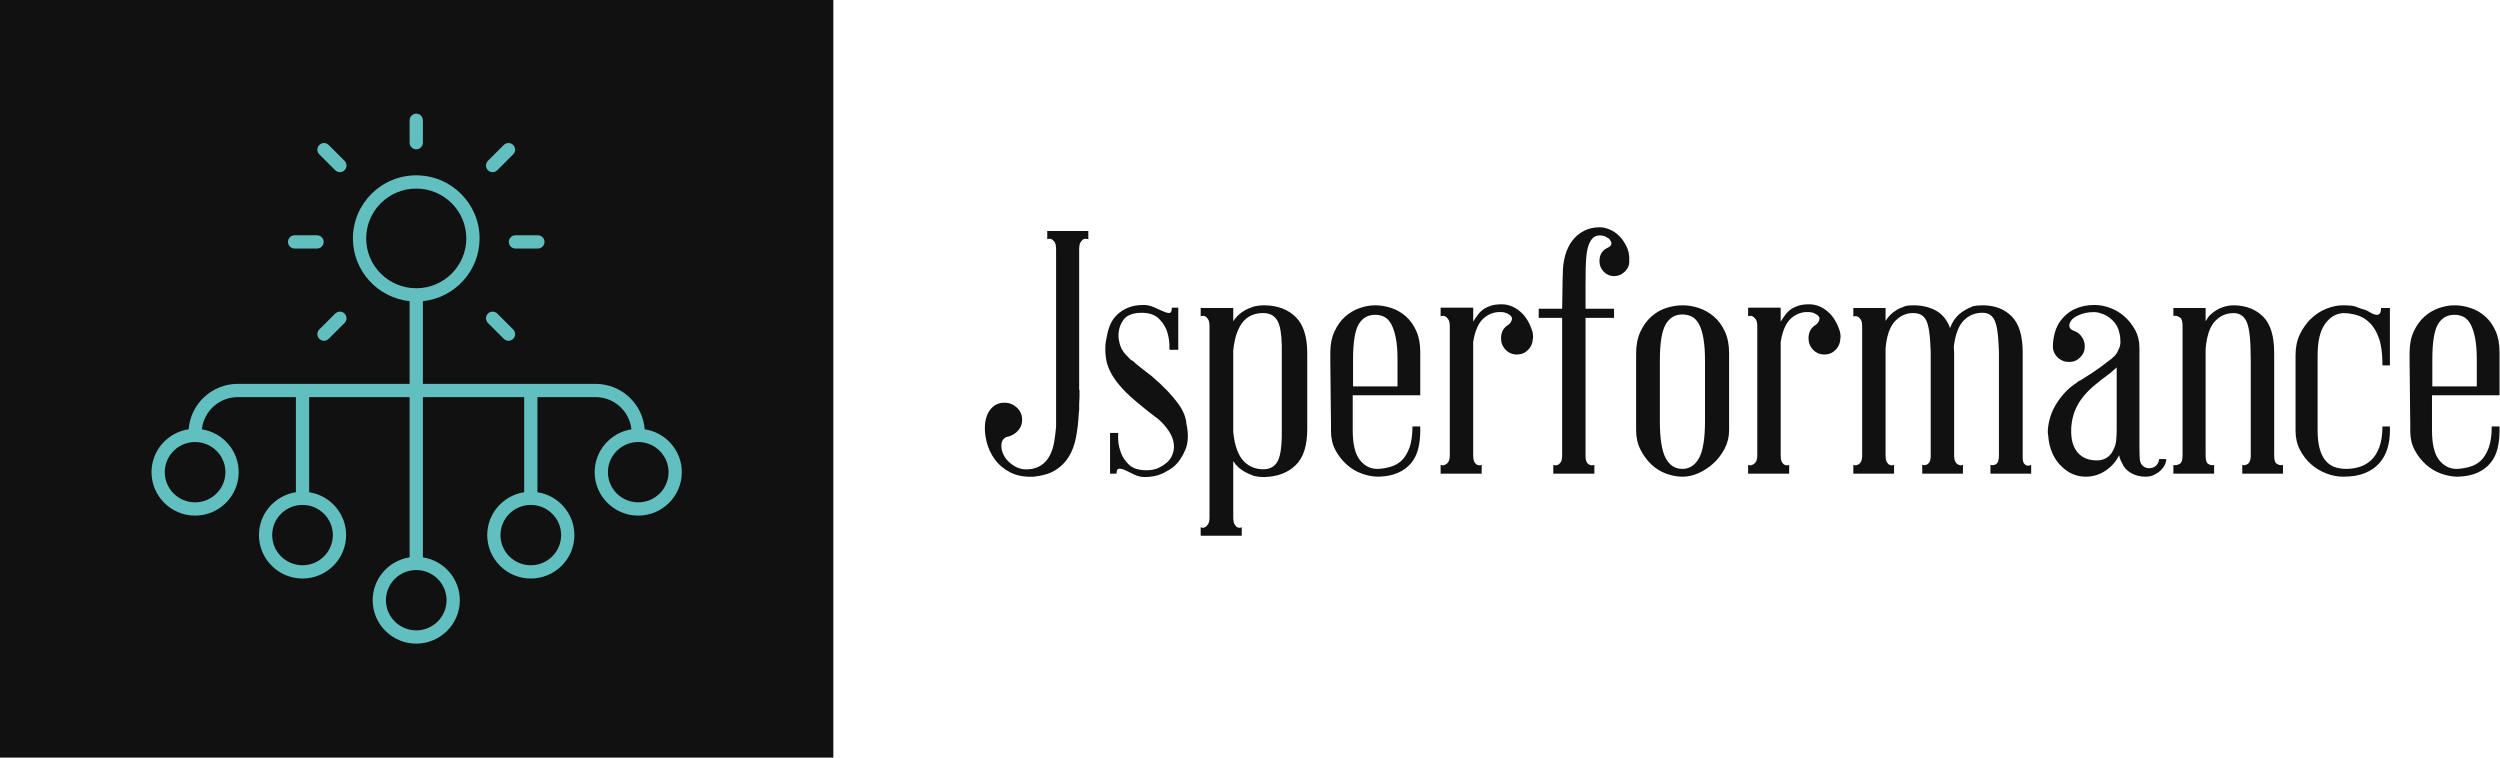 <svg width="330" height="100" viewBox="0 0 330 100" class="css-1j8o68f">
    <defs id="SvgjsDefs1255"></defs>
    <g id="SvgjsG1256" featurekey="symbolContainer" transform="matrix(1,0,0,1,0,0)" fill="#111111">
        <rect width="110" height="100"></rect>
    </g>
    <g
        id="SvgjsG1257"
        featurekey="symbolFeature-0"
        transform="matrix(0.875,0,0,0.875,11.25,6.21)"
        fill="#61c0bf"
    >
        <path
            xmlns="http://www.w3.org/2000/svg"
            d="M84.397,57.663c-0.287-3.825-3.495-6.851-7.406-6.851H50.937V38.335  c4.8-0.5,8.554-4.553,8.554-9.465c0-5.248-4.286-9.518-9.554-9.518  s-9.554,4.27-9.554,9.518c0,4.912,3.754,8.965,8.554,9.465v12.477H23.009  c-3.912,0-7.12,3.026-7.406,6.851C12.438,58.133,10,60.852,10,64.135  c0,3.612,2.949,6.551,6.575,6.551s6.575-2.938,6.575-6.551  c0-3.263-2.409-5.969-5.547-6.464c0.276-2.726,2.596-4.86,5.407-4.86h8.771  v14.347c-3.151,0.482-5.575,3.194-5.575,6.467c0,3.612,2.949,6.552,6.575,6.552  s6.575-2.939,6.575-6.552c0-3.273-2.423-5.984-5.575-6.467V52.812h15.156v24.171  c-3.151,0.482-5.575,3.194-5.575,6.467C43.362,87.062,46.311,90,49.937,90  s6.575-2.938,6.575-6.551c0-3.273-2.423-5.984-5.575-6.467V52.812h15.283v14.347  c-3.151,0.482-5.575,3.194-5.575,6.467c0,3.612,2.949,6.552,6.575,6.552  s6.575-2.939,6.575-6.552c0-3.273-2.423-5.984-5.575-6.467V52.812h8.771  c2.811,0,5.13,2.134,5.407,4.86c-3.138,0.494-5.547,3.2-5.547,6.464  c0,3.612,2.949,6.551,6.575,6.551S90,67.747,90,64.135  C90,60.852,87.562,58.133,84.397,57.663z M42.382,28.87  c0-4.146,3.389-7.518,7.554-7.518c4.165,0,7.554,3.372,7.554,7.518  s-3.389,7.518-7.554,7.518C45.771,36.388,42.382,33.016,42.382,28.87z   M21.149,64.135c0,2.51-2.052,4.551-4.575,4.551S12,66.645,12,64.135  s2.052-4.552,4.575-4.552S21.149,61.625,21.149,64.135z M37.355,73.625  c0,2.51-2.052,4.552-4.575,4.552s-4.575-2.042-4.575-4.552  s2.052-4.551,4.575-4.551S37.355,71.115,37.355,73.625z M54.511,83.449  C54.511,85.959,52.459,88,49.937,88s-4.575-2.041-4.575-4.551  s2.052-4.551,4.575-4.551S54.511,80.939,54.511,83.449z M71.794,73.625  c0,2.51-2.052,4.552-4.575,4.552s-4.575-2.042-4.575-4.552  s2.052-4.551,4.575-4.551S71.794,71.115,71.794,73.625z M83.425,68.686  c-2.522,0-4.575-2.041-4.575-4.551s2.052-4.552,4.575-4.552S88,61.625,88,64.135  S85.948,68.686,83.425,68.686z"
        ></path>
        <path
            xmlns="http://www.w3.org/2000/svg"
            d="M50.937,14.431v-3.385c0-0.553-0.448-1-1-1s-1,0.447-1,1v3.385c0,0.553,0.448,1,1,1  S50.937,14.983,50.937,14.431z"
        ></path>
        <path
            xmlns="http://www.w3.org/2000/svg"
            d="M39.122,17.166l-2.394-2.393c-0.391-0.391-1.024-0.391-1.414,0  c-0.391,0.391-0.391,1.023,0,1.414l2.394,2.393  c0.195,0.195,0.451,0.293,0.707,0.293s0.512-0.098,0.707-0.293  C39.512,18.189,39.512,17.557,39.122,17.166z"
        ></path>
        <path
            xmlns="http://www.w3.org/2000/svg"
            d="M31.587,28.396c-0.552,0-1,0.447-1,1s0.448,1,1,1h3.385c0.552,0,1-0.447,1-1  s-0.448-1-1-1H31.587z"
        ></path>
        <path
            xmlns="http://www.w3.org/2000/svg"
            d="M37.708,40.21l-2.394,2.394c-0.391,0.391-0.391,1.023,0,1.414  c0.195,0.195,0.451,0.293,0.707,0.293s0.512-0.098,0.707-0.293l2.394-2.394  c0.391-0.391,0.391-1.023,0-1.414S38.098,39.819,37.708,40.21z"
        ></path>
        <path
            xmlns="http://www.w3.org/2000/svg"
            d="M60.751,41.624l2.394,2.394c0.195,0.195,0.451,0.293,0.707,0.293  s0.512-0.098,0.707-0.293c0.391-0.391,0.391-1.023,0-1.414l-2.394-2.394  c-0.391-0.391-1.023-0.391-1.414,0S60.36,41.233,60.751,41.624z"
        ></path>
        <path
            xmlns="http://www.w3.org/2000/svg"
            d="M63.901,29.396c0,0.553,0.448,1,1,1h3.385c0.552,0,1-0.447,1-1s-0.448-1-1-1h-3.385  C64.349,28.396,63.901,28.843,63.901,29.396z"
        ></path>
        <path
            xmlns="http://www.w3.org/2000/svg"
            d="M63.145,14.773l-2.394,2.393c-0.391,0.391-0.391,1.023,0,1.414  c0.195,0.195,0.451,0.293,0.707,0.293s0.512-0.098,0.707-0.293L64.559,16.188  c0.391-0.391,0.391-1.023,0-1.414S63.535,14.383,63.145,14.773z"
        ></path>
    </g>
    <g
        id="SvgjsG1258"
        featurekey="nameFeature-0"
        transform="matrix(1.12,0,0,1.12,129.682,17.721)"
        fill="#111111"
    >
        <path
            d="M12.48 11.4 l0 0.96 c-0.24 -0.053 -0.427 -0.053 -0.56 0 c-0.107 0.053 -0.22 0.167 -0.34 0.34 s-0.18 0.46 -0.18 0.86 l0 16.6 l0.04 0 l0 0.78 l-0.04 0.82 l0 0.32 l0 0.38 l-0.04 0.34 c-0.053 1.093 -0.167 2.08 -0.34 2.96 s-0.46 1.64 -0.86 2.28 s-0.927 1.16 -1.58 1.56 s-1.5 0.653 -2.54 0.76 c-1.067 0.053 -1.98 -0.113 -2.74 -0.5 s-1.373 -0.9 -1.84 -1.54 s-0.793 -1.347 -0.98 -2.12 s-0.24 -1.5 -0.16 -2.18 s0.32 -1.247 0.72 -1.7 s0.92 -0.68 1.56 -0.68 c0.56 0 1.047 0.193 1.46 0.58 s0.62 0.86 0.62 1.42 c0 0.48 -0.147 0.893 -0.44 1.24 s-0.653 0.587 -1.08 0.72 c-0.053 0.027 -0.12 0.04 -0.2 0.04 c-0.427 0.133 -0.667 0.427 -0.72 0.88 s0.053 0.92 0.32 1.4 s0.687 0.887 1.26 1.22 s1.247 0.433 2.02 0.3 c0.533 -0.107 0.973 -0.307 1.32 -0.6 s0.627 -0.66 0.84 -1.1 s0.367 -0.94 0.46 -1.5 s0.167 -1.147 0.22 -1.76 l0 -1.32 l0 -19.6 c0 -0.4 -0.06 -0.687 -0.18 -0.86 s-0.247 -0.287 -0.38 -0.34 s-0.293 -0.053 -0.48 0 l0 -0.96 l4.84 0 z M21.6 39.76 c-0.027 0.027 -0.047 0.04 -0.06 0.04 s-0.033 0.013 -0.06 0.04 l-0.04 0.04 c-0.053 0.027 -0.113 0.053 -0.18 0.08 s-0.127 0.053 -0.18 0.08 c-0.56 0.24 -1.213 0.36 -1.96 0.36 c-0.427 0 -0.84 -0.1 -1.24 -0.3 s-0.747 -0.367 -1.04 -0.5 s-0.54 -0.193 -0.74 -0.18 s-0.3 0.207 -0.3 0.58 l-0.76 0 l0 -4.8 l0.96 0 c-0.053 0.853 0.04 1.587 0.28 2.2 c0.16 0.533 0.473 1.033 0.94 1.5 s1.167 0.7 2.1 0.7 c0.613 0 1.12 -0.107 1.52 -0.32 c0.693 -0.347 1.167 -0.76 1.42 -1.24 s0.353 -0.98 0.3 -1.5 s-0.247 -1.033 -0.58 -1.54 s-0.74 -0.973 -1.22 -1.4 c-0.32 -0.24 -0.653 -0.493 -1 -0.76 s-0.693 -0.547 -1.04 -0.84 c-0.933 -0.747 -1.673 -1.42 -2.22 -2.02 s-0.967 -1.16 -1.26 -1.68 s-0.493 -1.013 -0.6 -1.48 s-0.16 -0.967 -0.16 -1.5 c0 -0.32 0.02 -0.613 0.06 -0.88 s0.087 -0.507 0.14 -0.72 c0.08 -0.453 0.213 -0.893 0.4 -1.32 s0.453 -0.807 0.8 -1.14 s0.773 -0.607 1.28 -0.82 s1.12 -0.32 1.84 -0.32 c0.4 0 0.8 0.087 1.2 0.26 s0.76 0.333 1.08 0.48 s0.573 0.213 0.76 0.2 s0.28 -0.22 0.28 -0.62 l0.76 0 l0 4.96 l-1.04 0 c0.027 -0.8 -0.067 -1.52 -0.28 -2.16 c-0.187 -0.56 -0.513 -1.067 -0.98 -1.52 s-1.153 -0.68 -2.06 -0.68 c-0.72 0 -1.307 0.16 -1.76 0.48 c-0.24 0.187 -0.447 0.46 -0.62 0.82 s-0.273 0.753 -0.3 1.18 s0.04 0.887 0.2 1.38 s0.48 0.953 0.96 1.38 c0.053 0.08 0.127 0.16 0.22 0.24 s0.193 0.147 0.3 0.2 c0.08 0.053 0.147 0.107 0.2 0.16 l0.16 0.16 c0.293 0.24 0.593 0.48 0.9 0.72 s0.62 0.48 0.94 0.72 c0.747 0.64 1.367 1.22 1.86 1.74 s0.907 1.007 1.24 1.46 s0.58 0.88 0.74 1.28 s0.253 0.787 0.28 1.16 c0.267 1.227 0.22 2.26 -0.14 3.1 s-0.82 1.5 -1.38 1.98 l-0.04 0 c0 0.053 -0.027 0.08 -0.08 0.08 c-0.053 0.053 -0.107 0.093 -0.16 0.12 l-0.24 0.16 l-0.24 0.12 l0 0.04 c-0.027 0 -0.053 0.007 -0.08 0.02 s-0.053 0.02 -0.08 0.02 z M33.28 20.16 c1.52 0.027 2.733 0.487 3.64 1.38 s1.36 2.313 1.36 4.26 l0 8.96 c0 1.947 -0.453 3.36 -1.36 4.24 s-2.12 1.347 -3.64 1.4 l-0.12 0 c-0.453 0 -0.867 -0.053 -1.24 -0.16 l-0.04 0 c-0.027 0 -0.04 -0.013 -0.04 -0.04 c-0.613 -0.213 -1.147 -0.507 -1.6 -0.88 l-0.38 -0.38 l-0.3 -0.42 l0 6.64 c0 0.373 0.053 0.647 0.16 0.82 s0.213 0.287 0.32 0.34 c0.16 0.08 0.333 0.08 0.52 0 l0 1 l-4.84 0 l0 -1 c0.213 0.08 0.373 0.08 0.48 0 c0.133 -0.053 0.26 -0.167 0.38 -0.34 s0.18 -0.447 0.18 -0.82 l0 -22.56 c0 -0.373 -0.06 -0.647 -0.18 -0.82 s-0.247 -0.287 -0.38 -0.34 c-0.107 -0.053 -0.267 -0.053 -0.48 0 l0 -0.96 l3.84 0 l0 1.56 c0.187 -0.293 0.413 -0.56 0.68 -0.8 c0.453 -0.4 0.987 -0.693 1.6 -0.88 c0 -0.027 0.013 -0.04 0.04 -0.04 l0.04 0 c0.427 -0.107 0.84 -0.16 1.24 -0.16 l0.12 0 z M35.28 24.92 l0 -0.04 c-0.027 -1.36 -0.193 -2.32 -0.5 -2.88 s-0.807 -0.867 -1.5 -0.92 c-0.48 -0.027 -0.933 0.033 -1.36 0.18 s-0.8 0.393 -1.12 0.74 s-0.587 0.813 -0.8 1.4 s-0.36 1.28 -0.44 2.08 l0 9.6 c0.08 0.827 0.227 1.527 0.44 2.1 s0.48 1.027 0.8 1.36 s0.693 0.58 1.12 0.74 s0.88 0.227 1.36 0.2 c0.693 -0.053 1.193 -0.36 1.5 -0.92 s0.473 -1.52 0.5 -2.88 l0 -0.04 l0 -10.72 z M46.32 20.16 c0.613 0 1.24 0.107 1.88 0.32 s1.213 0.547 1.72 1 s0.913 1.027 1.22 1.72 s0.46 1.52 0.46 2.48 l0 4.04 l0 0.12 l0 0.92 l-7.96 0 l0 4.12 c0 1.653 0.287 2.833 0.86 3.54 s1.287 1.047 2.14 1.02 c0.507 -0.027 1.007 -0.113 1.5 -0.26 s0.92 -0.393 1.28 -0.74 s0.66 -0.84 0.9 -1.48 s0.36 -1.48 0.36 -2.52 l0.92 0 l0 0.56 c0 0.72 -0.08 1.407 -0.24 2.06 s-0.44 1.22 -0.84 1.7 s-0.913 0.86 -1.54 1.14 s-1.393 0.433 -2.3 0.46 c-0.64 0 -1.293 -0.12 -1.96 -0.36 s-1.267 -0.6 -1.8 -1.08 s-0.973 -1.047 -1.32 -1.7 s-0.52 -1.393 -0.52 -2.22 l0 -0.94 l-0.02 -1.54 l-0.02 -1.9 l-0.02 -1.98 l-0.02 -1.74 l0 -1.18 c0 -0.96 0.167 -1.793 0.5 -2.5 s0.747 -1.28 1.24 -1.72 s1.053 -0.773 1.68 -1 s1.26 -0.34 1.9 -0.34 z M48.92 29.72 l0 -3.16 c0 -1.013 -0.067 -1.86 -0.2 -2.54 s-0.313 -1.227 -0.54 -1.64 s-0.5 -0.7 -0.82 -0.86 s-0.68 -0.24 -1.08 -0.24 c-0.853 0 -1.5 0.373 -1.94 1.12 s-0.66 2.133 -0.66 4.16 l0 3.16 l5.24 0 z M64.84 23.32 c0 0.053 0.013 0.16 0.04 0.32 s0.027 0.293 0 0.4 c-0.027 0.56 -0.22 1.02 -0.58 1.38 s-0.793 0.54 -1.3 0.54 c-0.533 0 -0.98 -0.187 -1.34 -0.56 s-0.54 -0.827 -0.54 -1.36 c0 -0.667 0.253 -1.173 0.76 -1.52 c0.053 -0.027 0.087 -0.047 0.1 -0.06 l0.06 -0.06 c0.187 -0.133 0.307 -0.327 0.36 -0.58 s-0.107 -0.473 -0.48 -0.66 c-0.24 -0.133 -0.48 -0.2 -0.72 -0.2 c-0.8 -0.053 -1.507 0.187 -2.12 0.72 s-1.027 1.467 -1.24 2.8 l0 13.36 c0 0.373 0.053 0.647 0.16 0.82 s0.213 0.273 0.32 0.3 c0.16 0.08 0.333 0.08 0.52 0 l0 1.04 l-4.84 0 l0 -1.04 c0.213 0.08 0.373 0.08 0.48 0 c0.133 -0.027 0.267 -0.127 0.4 -0.3 s0.2 -0.447 0.2 -0.82 l0 -15.24 c0 -0.373 -0.067 -0.647 -0.2 -0.82 s-0.267 -0.287 -0.4 -0.34 c-0.107 -0.053 -0.267 -0.053 -0.48 0 l0 -1 l3.84 0 l0 1.64 c0.187 -0.293 0.373 -0.567 0.56 -0.82 s0.407 -0.467 0.66 -0.64 s0.547 -0.313 0.88 -0.42 s0.753 -0.16 1.26 -0.16 c0.773 0 1.493 0.28 2.16 0.84 s1.16 1.373 1.48 2.44 z M76.24 14.76 l-0.04 0.04 c0.027 0.027 0.04 0.08 0.04 0.16 c0 0.48 -0.18 0.893 -0.54 1.24 s-0.78 0.52 -1.26 0.52 s-0.887 -0.173 -1.22 -0.52 s-0.5 -0.76 -0.5 -1.24 c0 -0.773 0.333 -1.307 1 -1.6 c0.427 -0.213 0.52 -0.493 0.28 -0.84 c0 -0.027 -0.013 -0.04 -0.04 -0.04 c-0.027 -0.107 -0.107 -0.187 -0.24 -0.24 c-0.267 -0.213 -0.587 -0.32 -0.96 -0.32 c-0.427 0 -0.76 0.173 -1 0.52 s-0.407 0.793 -0.5 1.34 s-0.147 1.18 -0.16 1.9 s-0.02 1.44 -0.02 2.16 l0 0.12 l0 2.6 l3.36 0 l0 1.08 l-3.36 0 l0 16.2 c0 0.4 0.053 0.68 0.16 0.84 s0.227 0.253 0.36 0.28 c0.133 0.08 0.307 0.08 0.52 0 l0 1.04 l-4.84 0 l0 -1.04 c0.213 0.08 0.387 0.08 0.52 0 c0.107 -0.027 0.22 -0.12 0.34 -0.28 s0.18 -0.44 0.18 -0.84 l0 -16.2 l-2.76 0 l0 -1.08 l2.76 0 c0 -0.16 0.007 -0.493 0.02 -1 s0.02 -0.98 0.02 -1.42 s0.007 -0.833 0.02 -1.18 l0.02 -0.52 c0 -0.773 0.093 -1.493 0.28 -2.16 s0.467 -1.247 0.84 -1.74 s0.833 -0.88 1.38 -1.16 s1.167 -0.42 1.86 -0.42 c0.373 0 0.773 0.093 1.2 0.28 s0.8 0.447 1.12 0.78 s0.593 0.727 0.82 1.18 s0.34 0.973 0.34 1.56 z M82.52 20.16 c0.64 0 1.28 0.107 1.92 0.32 s1.227 0.547 1.76 1 s0.967 1.04 1.3 1.76 s0.5 1.573 0.5 2.56 l0 9.08 c0 0.773 -0.173 1.493 -0.52 2.16 s-0.78 1.24 -1.3 1.72 s-1.1 0.867 -1.74 1.16 s-1.28 0.44 -1.92 0.44 s-1.287 -0.12 -1.94 -0.36 s-1.233 -0.6 -1.74 -1.08 s-0.933 -1.06 -1.28 -1.74 s-0.52 -1.447 -0.52 -2.3 l0 -9 c0 -1.013 0.167 -1.88 0.5 -2.6 s0.76 -1.313 1.28 -1.78 s1.107 -0.807 1.76 -1.02 s1.3 -0.32 1.94 -0.32 z M85.16 26.68 c0 -1.013 -0.06 -1.873 -0.18 -2.58 s-0.293 -1.273 -0.52 -1.7 s-0.507 -0.727 -0.84 -0.9 s-0.713 -0.26 -1.14 -0.26 c-0.853 0 -1.507 0.393 -1.96 1.18 s-0.68 2.207 -0.68 4.26 l0 7.12 c0 2.053 0.227 3.507 0.68 4.36 s1.107 1.28 1.96 1.28 s1.513 -0.427 1.98 -1.28 s0.7 -2.307 0.7 -4.36 l0 -7.12 z M101.08 23.32 c0 0.053 0.013 0.16 0.04 0.32 s0.027 0.293 0 0.4 c-0.027 0.56 -0.22 1.02 -0.58 1.38 s-0.793 0.54 -1.3 0.54 c-0.533 0 -0.98 -0.187 -1.34 -0.56 s-0.54 -0.827 -0.54 -1.36 c0 -0.667 0.253 -1.173 0.76 -1.52 c0.053 -0.027 0.087 -0.047 0.1 -0.06 l0.06 -0.06 c0.187 -0.133 0.307 -0.327 0.36 -0.58 s-0.107 -0.473 -0.48 -0.66 c-0.24 -0.133 -0.48 -0.2 -0.72 -0.2 c-0.8 -0.053 -1.507 0.187 -2.12 0.72 s-1.027 1.467 -1.24 2.8 l0 13.36 c0 0.373 0.053 0.647 0.16 0.82 s0.213 0.273 0.32 0.3 c0.16 0.08 0.333 0.08 0.52 0 l0 1.04 l-4.84 0 l0 -1.04 c0.213 0.08 0.373 0.08 0.48 0 c0.133 -0.027 0.267 -0.127 0.4 -0.3 s0.2 -0.447 0.2 -0.82 l0 -15.24 c0 -0.373 -0.067 -0.647 -0.2 -0.82 s-0.267 -0.287 -0.4 -0.34 c-0.107 -0.053 -0.267 -0.053 -0.48 0 l0 -1 l3.84 0 l0 1.64 c0.187 -0.293 0.373 -0.567 0.56 -0.82 s0.407 -0.467 0.66 -0.64 s0.547 -0.313 0.88 -0.42 s0.753 -0.16 1.26 -0.16 c0.773 0 1.493 0.28 2.16 0.84 s1.16 1.373 1.48 2.44 z M122.6 38.04 c0 0.373 0.053 0.627 0.16 0.76 s0.227 0.213 0.36 0.24 c0.133 0.053 0.293 0.027 0.48 -0.08 l0 1.04 l-4.8 0 l0 -1.04 c0.16 0.053 0.32 0.053 0.48 0 c0.133 -0.027 0.247 -0.107 0.34 -0.24 s0.153 -0.36 0.18 -0.68 l0 -11.44 l0 -0.98 l-0.04 -0.78 l0 -0.04 c-0.053 -1.36 -0.213 -2.32 -0.48 -2.88 s-0.707 -0.853 -1.32 -0.88 c-0.88 -0.027 -1.633 0.26 -2.26 0.86 s-1.033 1.647 -1.22 3.14 c0 0.107 0.007 0.22 0.02 0.34 s0.02 0.247 0.02 0.38 l0 5.72 l0 6.36 c0 0.373 0.06 0.647 0.18 0.82 s0.247 0.273 0.38 0.3 c0.107 0.08 0.267 0.08 0.48 0 l0 1.04 l-4.8 0 l0 -1.04 c0.16 0.053 0.32 0.053 0.48 0 c0.107 -0.027 0.213 -0.107 0.32 -0.24 s0.173 -0.36 0.2 -0.68 l0 -11.4 l0 -0.98 l-0.04 -0.78 l0 -0.04 c-0.053 -1.36 -0.213 -2.32 -0.48 -2.88 s-0.733 -0.853 -1.4 -0.88 c-0.827 -0.053 -1.567 0.24 -2.22 0.88 s-1.047 1.733 -1.18 3.28 l0 12.6 c0 0.373 0.053 0.647 0.16 0.82 s0.213 0.273 0.32 0.3 c0.16 0.08 0.333 0.08 0.52 0 l0 1.04 l-4.8 0 l0 -1.04 c0.187 0.08 0.347 0.08 0.48 0 c0.133 -0.027 0.26 -0.127 0.38 -0.3 s0.18 -0.447 0.18 -0.82 l0 -15.2 c0 -0.373 -0.06 -0.647 -0.18 -0.82 s-0.247 -0.287 -0.38 -0.34 s-0.293 -0.053 -0.48 0 l0 -1 l3.8 0 l0 1.52 c0.16 -0.267 0.36 -0.52 0.6 -0.76 c0.24 -0.213 0.48 -0.393 0.72 -0.54 s0.493 -0.26 0.76 -0.34 c0.027 -0.027 0.053 -0.04 0.08 -0.04 s0.053 -0.013 0.08 -0.04 c0.16 -0.053 0.333 -0.087 0.52 -0.1 s0.387 -0.02 0.6 -0.02 l0.08 0 c0.987 0.027 1.84 0.247 2.56 0.66 s1.253 1.087 1.6 2.02 c0.24 -0.667 0.6 -1.213 1.08 -1.64 c0.453 -0.373 0.96 -0.667 1.52 -0.88 l0 -0.04 l0.04 0 c0.347 -0.08 0.733 -0.12 1.16 -0.12 l0.16 0 c1.387 0.027 2.5 0.473 3.34 1.34 s1.26 2.273 1.26 4.22 l0 5.76 l0 6.56 z M139.52 38.28 c0 0.213 -0.053 0.433 -0.16 0.66 s-0.26 0.44 -0.46 0.64 s-0.453 0.38 -0.76 0.54 s-0.66 0.24 -1.06 0.24 c-0.64 0 -1.213 -0.147 -1.72 -0.44 s-0.853 -0.68 -1.04 -1.16 c-0.16 -0.267 -0.28 -0.573 -0.36 -0.92 c-0.347 0.72 -0.873 1.32 -1.58 1.8 s-1.487 0.72 -2.34 0.72 c-1.067 0 -2 -0.387 -2.8 -1.16 c-0.453 -0.4 -0.827 -0.92 -1.12 -1.56 s-0.467 -1.373 -0.52 -2.2 c-0.027 -0.08 -0.04 -0.24 -0.04 -0.48 l0 -0.04 c0.027 -0.453 0.107 -0.927 0.24 -1.42 s0.34 -0.987 0.62 -1.48 s0.613 -0.96 1 -1.4 s0.807 -0.82 1.26 -1.14 c0.107 -0.053 0.193 -0.113 0.26 -0.18 s0.167 -0.14 0.3 -0.22 l0.12 -0.06 l0.12 -0.06 c0.48 -0.293 0.9 -0.56 1.26 -0.8 s0.687 -0.467 0.98 -0.68 c0.16 -0.107 0.32 -0.227 0.48 -0.36 s0.333 -0.267 0.52 -0.4 c0.24 -0.16 0.467 -0.347 0.68 -0.56 s0.373 -0.467 0.48 -0.76 c0.16 -0.267 0.24 -0.587 0.24 -0.96 s-0.04 -0.707 -0.12 -1 c-0.107 -0.587 -0.38 -1.093 -0.82 -1.52 s-0.927 -0.707 -1.46 -0.84 c-0.24 -0.08 -0.467 -0.12 -0.68 -0.12 c-0.747 0 -1.387 0.133 -1.92 0.4 c-0.347 0.16 -0.6 0.34 -0.76 0.54 s-0.247 0.387 -0.26 0.56 s0.02 0.313 0.1 0.42 s0.187 0.187 0.32 0.24 c0.053 0.027 0.087 0.04 0.1 0.04 s0.047 0.013 0.1 0.04 c0.347 0.133 0.633 0.367 0.86 0.7 s0.34 0.7 0.34 1.1 c0 0.507 -0.18 0.94 -0.54 1.3 s-0.793 0.54 -1.3 0.54 c-0.533 0 -0.987 -0.18 -1.36 -0.54 s-0.56 -0.793 -0.56 -1.3 c0 -0.453 0.06 -0.927 0.18 -1.42 s0.3 -0.94 0.54 -1.34 c0.507 -0.747 1.113 -1.287 1.82 -1.62 s1.487 -0.5 2.34 -0.5 c0.64 0 1.273 0.12 1.9 0.36 s1.187 0.58 1.68 1.02 s0.907 0.967 1.24 1.58 s0.5 1.32 0.5 2.12 l0 11.76 c0 0.48 0.007 0.793 0.02 0.94 s0.02 0.247 0.02 0.3 l0 0 c0 0.347 0.107 0.627 0.32 0.84 s0.467 0.32 0.76 0.32 c0.347 0 0.627 -0.1 0.84 -0.3 s0.333 -0.46 0.36 -0.78 l0.84 0 z M133.24 37.28 c0.213 -0.373 0.34 -0.773 0.38 -1.2 s0.06 -0.827 0.06 -1.2 l0 -7.4 c-0.107 0.107 -0.22 0.207 -0.34 0.3 s-0.247 0.207 -0.38 0.34 c-0.773 0.56 -1.433 1.073 -1.98 1.54 s-1.007 0.947 -1.38 1.44 s-0.667 1.02 -0.88 1.58 s-0.347 1.2 -0.4 1.92 l0 0.6 c0.027 1.013 0.3 1.807 0.82 2.38 s1.26 0.86 2.22 0.86 c0.427 0 0.813 -0.107 1.16 -0.32 c0.347 -0.24 0.587 -0.52 0.72 -0.84 z M147.6 20.16 c1.413 0.053 2.54 0.513 3.38 1.38 s1.26 2.273 1.26 4.22 l0 5.84 l0 6.24 c0 0.533 0.093 0.86 0.28 0.98 s0.347 0.18 0.48 0.18 l0.2 0 c0.027 0 0.053 -0.013 0.08 -0.04 l0 1.04 l-4.8 0 l0 -1.04 c0.027 0.027 0.053 0.04 0.08 0.04 l0.16 0 c0.133 0 0.28 -0.053 0.44 -0.16 s0.267 -0.373 0.32 -0.8 l0 -11.36 c0 -0.373 -0.007 -0.707 -0.02 -1 s-0.02 -0.56 -0.02 -0.8 l0 -0.04 c-0.053 -1.333 -0.22 -2.28 -0.5 -2.84 s-0.727 -0.867 -1.34 -0.92 l-0.16 0 c-0.853 0 -1.58 0.32 -2.18 0.96 s-0.967 1.72 -1.1 3.24 l0 12.56 c0 0.533 0.087 0.86 0.26 0.98 s0.34 0.18 0.5 0.18 l0.16 0 c0.027 0 0.053 -0.013 0.08 -0.04 l0 1.04 l-4.8 0 l0 -1.04 c0.027 0.027 0.053 0.04 0.08 0.04 l0.2 0 c0.133 0 0.3 -0.06 0.5 -0.18 s0.3 -0.447 0.3 -0.98 l0 -15.28 c0 -0.507 -0.1 -0.827 -0.3 -0.96 s-0.367 -0.2 -0.5 -0.2 l-0.12 0 l-0.08 0 l-0.08 0 l0 -0.92 l3.8 0 l0 1.56 c0.107 -0.16 0.2 -0.307 0.28 -0.44 s0.187 -0.253 0.32 -0.36 c0.427 -0.4 0.92 -0.693 1.48 -0.88 l0.08 0 c0 -0.027 0.013 -0.04 0.04 -0.04 c0.187 -0.053 0.373 -0.093 0.56 -0.12 s0.387 -0.04 0.6 -0.04 l0.08 0 z M160.36 21.08 c-0.853 0.053 -1.567 0.487 -2.14 1.3 s-0.86 2.033 -0.86 3.66 l0 8.84 c0 0.907 0.087 1.653 0.26 2.24 s0.413 1.053 0.72 1.4 s0.667 0.587 1.08 0.72 s0.847 0.2 1.3 0.2 c0.56 0 1.093 -0.08 1.6 -0.24 s0.96 -0.427 1.36 -0.8 s0.72 -0.887 0.96 -1.54 s0.36 -1.46 0.36 -2.42 l0.88 0 l0 0.52 c0 0.747 -0.1 1.447 -0.3 2.1 s-0.52 1.227 -0.96 1.72 s-1.007 0.88 -1.7 1.16 s-1.547 0.42 -2.56 0.42 c-0.64 0 -1.293 -0.127 -1.96 -0.38 s-1.267 -0.613 -1.8 -1.08 s-0.973 -1.033 -1.32 -1.7 s-0.52 -1.413 -0.52 -2.24 l0 -8.96 c0 -0.907 0.173 -1.72 0.52 -2.44 s0.787 -1.333 1.32 -1.84 s1.133 -0.893 1.8 -1.16 s1.32 -0.4 1.96 -0.4 c0.32 0 0.627 0.013 0.92 0.04 s0.587 0.107 0.88 0.24 c0.027 0.027 0.067 0.04 0.12 0.04 l0.32 0.12 c0.293 0.053 0.6 0.18 0.92 0.38 s0.6 0.3 0.84 0.3 c0.32 0 0.48 -0.267 0.48 -0.8 l1.04 0 l0 6.76 l-0.88 0 c0 -0.347 -0.013 -0.74 -0.04 -1.18 s-0.087 -0.88 -0.18 -1.32 s-0.24 -0.873 -0.44 -1.3 s-0.46 -0.813 -0.78 -1.16 c-0.48 -0.48 -1 -0.8 -1.56 -0.96 s-1.107 -0.24 -1.64 -0.24 z M173.52 20.16 c0.613 0 1.24 0.107 1.88 0.32 s1.213 0.547 1.72 1 s0.913 1.027 1.22 1.72 s0.46 1.52 0.46 2.48 l0 4.04 l0 0.12 l0 0.92 l-7.96 0 l0 4.12 c0 1.653 0.287 2.833 0.86 3.54 s1.287 1.047 2.14 1.02 c0.507 -0.027 1.007 -0.113 1.5 -0.26 s0.92 -0.393 1.28 -0.74 s0.66 -0.84 0.9 -1.48 s0.36 -1.48 0.36 -2.52 l0.92 0 l0 0.56 c0 0.72 -0.08 1.407 -0.24 2.06 s-0.44 1.22 -0.84 1.7 s-0.913 0.86 -1.54 1.14 s-1.393 0.433 -2.3 0.46 c-0.64 0 -1.293 -0.12 -1.96 -0.36 s-1.267 -0.6 -1.8 -1.08 s-0.973 -1.047 -1.32 -1.7 s-0.52 -1.393 -0.52 -2.22 l0 -0.94 l-0.02 -1.54 l-0.02 -1.9 l-0.02 -1.98 l-0.02 -1.74 l0 -1.18 c0 -0.96 0.167 -1.793 0.5 -2.5 s0.747 -1.28 1.24 -1.72 s1.053 -0.773 1.68 -1 s1.26 -0.34 1.9 -0.34 z M176.12 29.72 l0 -3.16 c0 -1.013 -0.067 -1.86 -0.2 -2.54 s-0.313 -1.227 -0.54 -1.64 s-0.5 -0.7 -0.82 -0.86 s-0.68 -0.24 -1.08 -0.24 c-0.853 0 -1.5 0.373 -1.94 1.12 s-0.66 2.133 -0.66 4.16 l0 3.16 l5.24 0 z"
        ></path>
    </g>
</svg>
